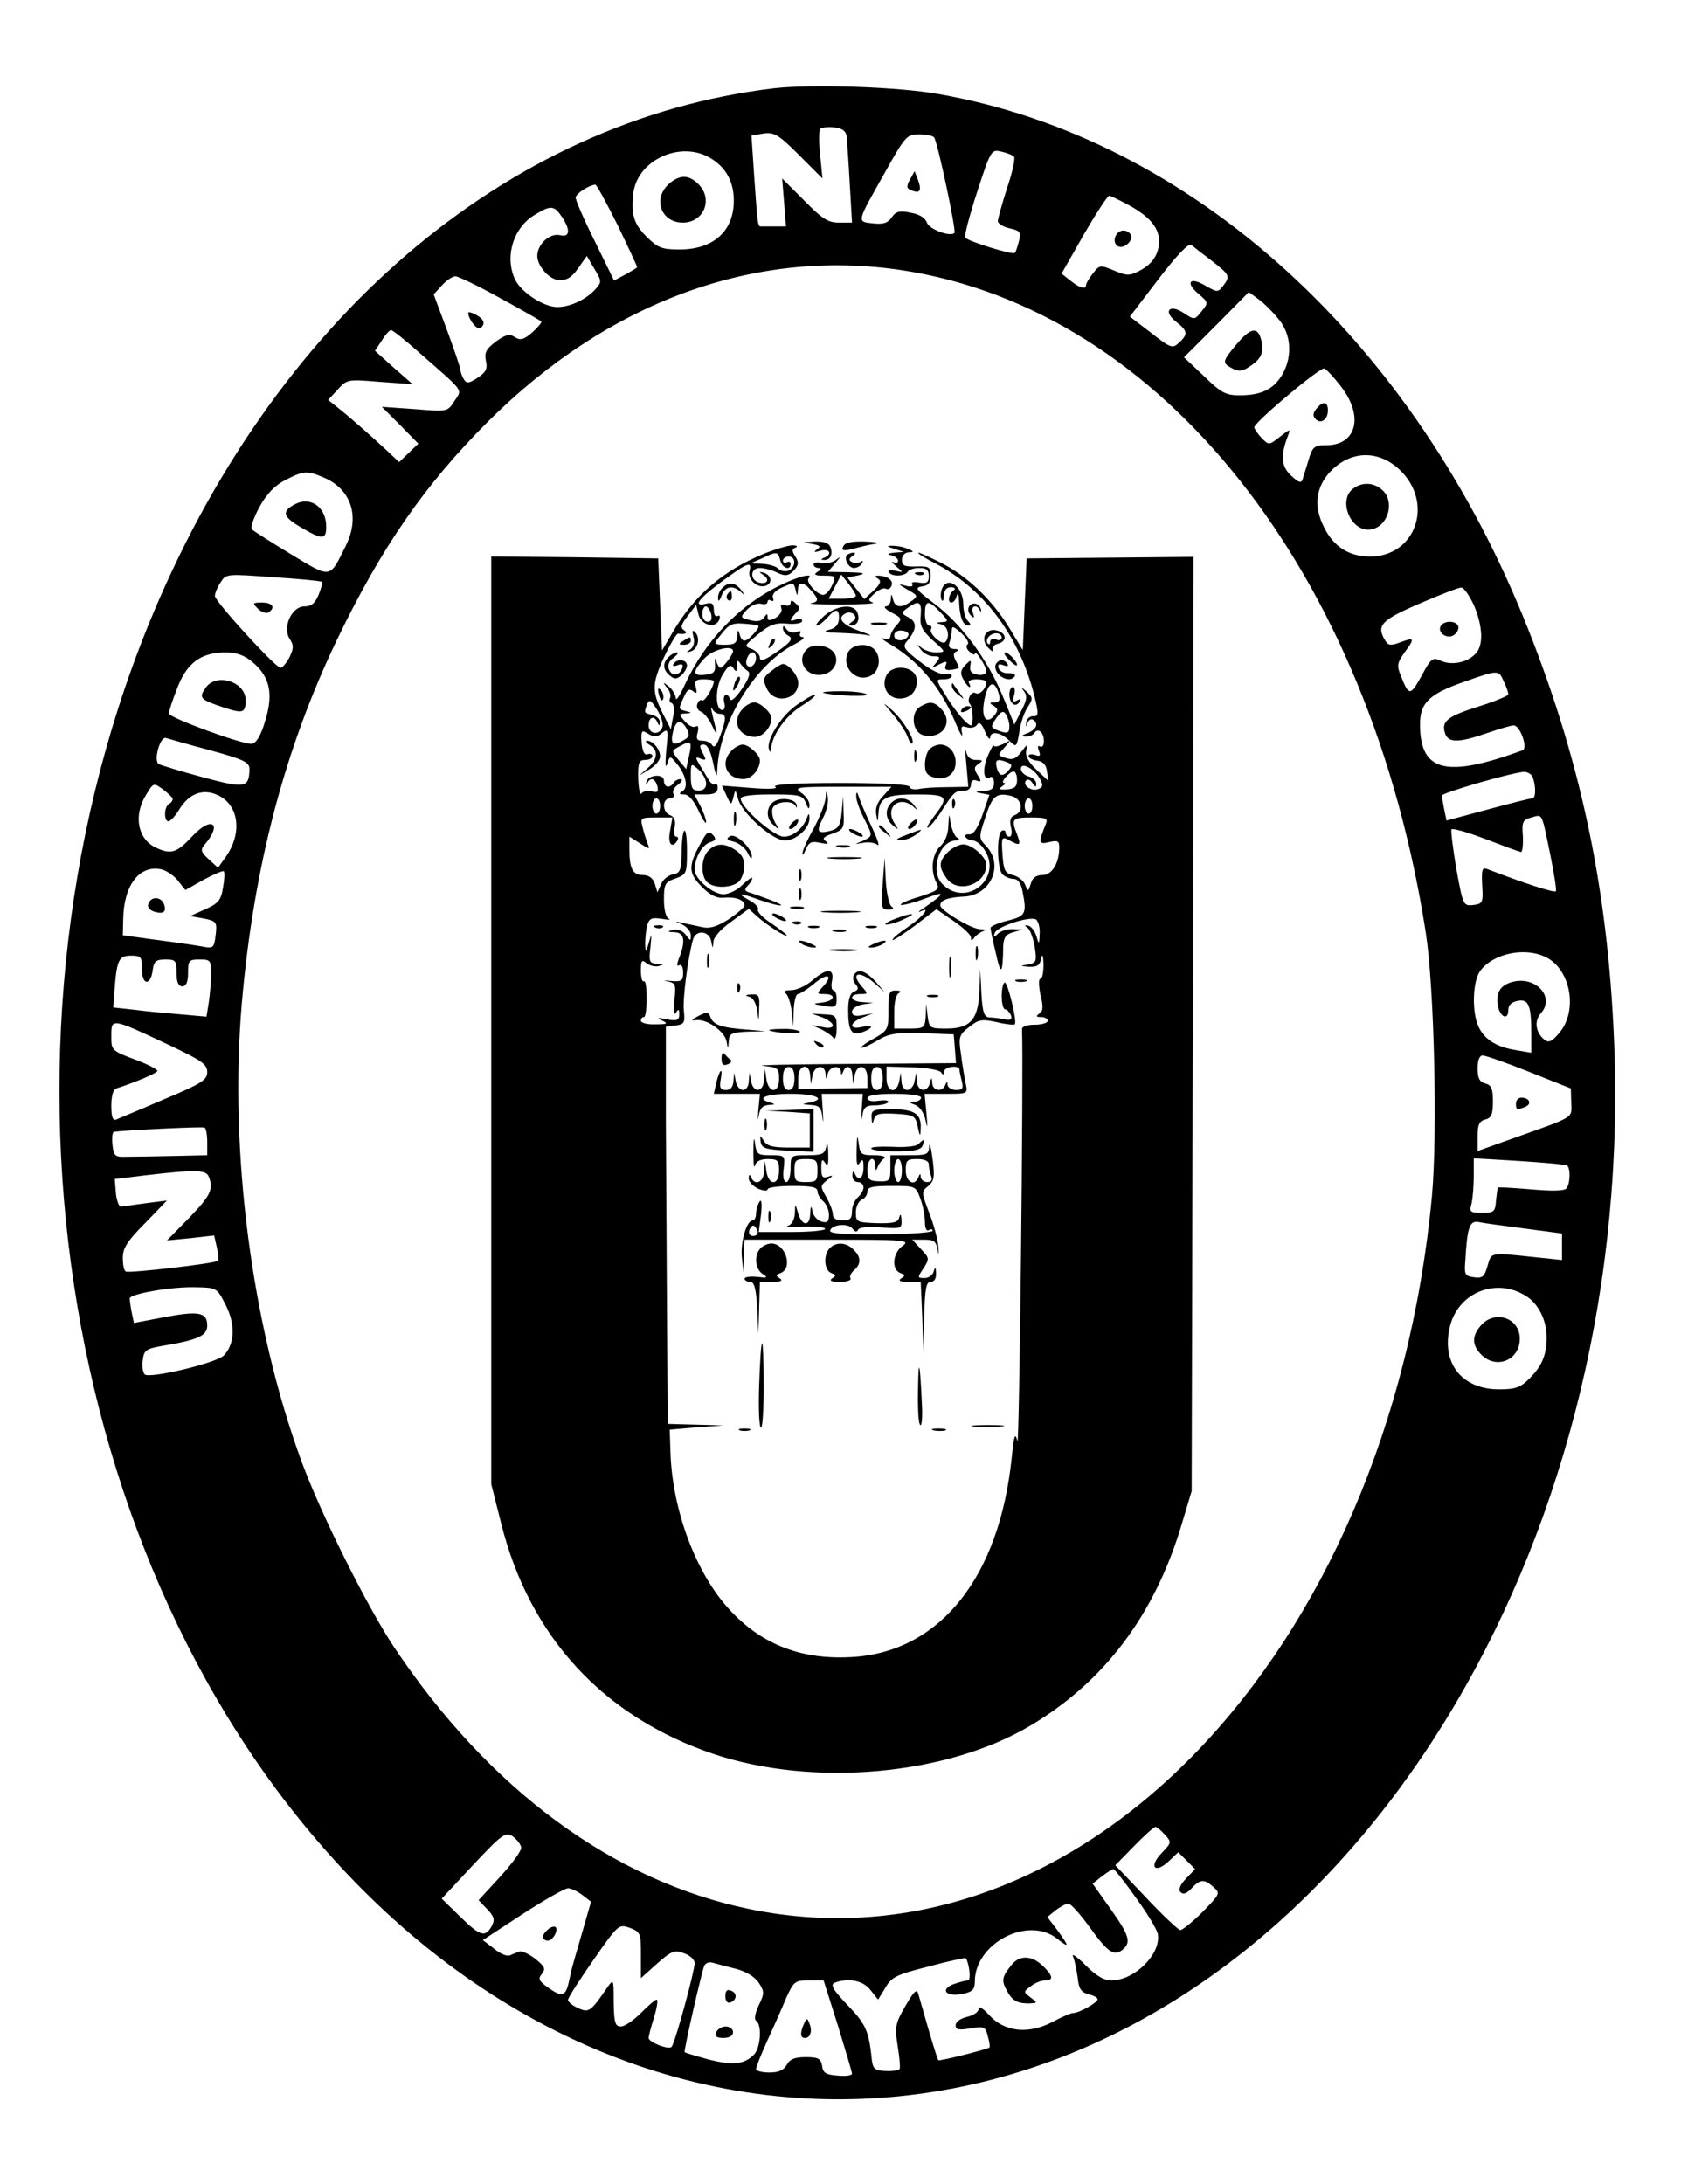 <?xml version="1.0" standalone="no"?>
<!DOCTYPE svg PUBLIC "-//W3C//DTD SVG 20010904//EN"
 "http://www.w3.org/TR/2001/REC-SVG-20010904/DTD/svg10.dtd">
<svg version="1.0" xmlns="http://www.w3.org/2000/svg"
 width="438pt" height="569pt" viewBox="0 0 438 569"
 preserveAspectRatio="xMidYMid meet">

<g transform="translate(0,569) scale(0.1,-0.1)"
fill="#000000" stroke="none">
<path d="M2017 5460 c-700 -83 -1308 -605 -1631 -1400 -455 -1122 -222 -2508
555 -3290 456 -459 1047 -643 1618 -505 982 238 1687 1382 1648 2675 -13 407
-82 749 -225 1110 -297 753 -877 1280 -1537 1395 -105 19 -330 26 -428 15z
m189 -125 c1 -11 5 -66 8 -122 l6 -103 -34 0 c-29 0 -44 10 -91 58 l-57 57 5
-62 5 -63 -29 0 c-16 0 -32 0 -36 0 -9 -1 -9 6 -18 133 l-7 104 31 5 c28 4 39
-2 93 -56 l61 -61 -6 61 c-4 34 -3 64 0 68 4 4 21 6 37 4 20 -2 30 -9 32 -23z
m228 -3 c10 -16 58 -244 53 -249 -12 -11 -66 10 -72 27 -4 12 -19 22 -43 26
-29 6 -38 3 -49 -13 -10 -14 -21 -18 -49 -15 -42 5 -43 0 32 133 53 95 57 99
89 99 19 0 36 -4 39 -8z m-578 -57 c37 -24 56 -60 56 -108 0 -79 -53 -127
-141 -127 -47 0 -57 4 -87 34 -32 32 -40 57 -34 111 10 90 128 142 206 90z
m786 7 c4 -4 -4 -41 -18 -82 -13 -41 -24 -80 -24 -86 0 -7 14 -15 31 -19 27
-6 30 -10 24 -33 -4 -15 -8 -29 -11 -31 -5 -6 -124 31 -129 40 -3 4 11 57 31
119 36 110 37 111 63 105 14 -3 29 -9 33 -13z m-1033 -178 c28 -58 51 -107 51
-110 0 -2 -14 -10 -30 -19 l-30 -16 -50 102 c-28 56 -50 107 -50 114 0 10 33
32 51 34 3 1 29 -47 58 -105z m1335 50 c52 -29 76 -58 76 -92 0 -34 -17 -60
-50 -77 -27 -14 -33 -14 -67 0 -36 15 -38 15 -55 -7 -10 -13 -18 -26 -18 -30
0 -13 -17 -9 -41 11 l-23 18 58 102 c32 55 62 101 66 101 4 0 28 -12 54 -26z
m-1480 -29 c23 -34 21 -54 -4 -48 -27 7 -60 -23 -60 -54 0 -27 33 -63 58 -63
22 0 34 9 54 39 l17 24 20 -34 c19 -31 19 -34 3 -52 -24 -27 -66 -47 -100 -47
-35 0 -92 37 -109 70 -29 58 -7 136 50 170 42 26 51 25 71 -5z m1694 -115 c47
-37 48 -39 29 -65 -14 -17 -15 -17 -45 0 -41 25 -55 10 -20 -20 27 -23 27 -24
9 -46 -18 -23 -19 -23 -46 -5 -37 25 -56 6 -21 -22 31 -24 32 -33 8 -55 -17
-16 -22 -14 -73 26 l-55 42 74 97 c48 63 79 95 86 90 6 -5 30 -24 54 -42z
m-808 -24 c678 -103 1219 -787 1365 -1726 22 -143 31 -523 16 -687 -112 -1193
-918 -2035 -1779 -1857 -354 73 -677 311 -925 682 -70 105 -192 349 -242 486
-129 352 -188 803 -155 1191 31 357 112 665 249 950 115 239 228 402 391 565
313 313 696 454 1080 396z m-1048 -72 c57 -31 105 -59 108 -61 3 -3 -8 -15
-23 -29 -22 -19 -31 -22 -46 -12 -14 9 -24 6 -49 -12 -25 -19 -30 -28 -26 -50
5 -21 0 -30 -21 -44 -23 -15 -29 -16 -36 -5 -5 8 -9 19 -9 24 0 6 -16 52 -35
104 l-35 94 22 24 c12 13 27 23 35 23 7 0 59 -25 115 -56z m2036 -64 c28 -41
28 -94 2 -138 -23 -37 -54 -52 -111 -52 -35 0 -48 7 -92 50 l-52 49 85 85 84
85 31 -23 c16 -13 40 -38 53 -56z m-2243 -81 c117 -103 110 -92 89 -124 -18
-28 -18 -28 -103 -21 l-86 6 48 -48 47 -48 -25 -24 -25 -24 -33 31 c-40 37
-94 85 -127 111 l-25 20 25 27 c24 27 27 27 110 20 l85 -6 -49 43 -49 44 18
27 c9 15 20 27 24 27 4 0 38 -27 76 -61z m2399 -86 c60 -77 41 -153 -38 -153
-31 0 -36 -4 -46 -37 -6 -21 -14 -44 -16 -52 -3 -11 -11 -8 -30 10 -26 24 -28
52 -8 104 7 18 6 18 -21 -3 -28 -22 -29 -22 -46 -5 -10 10 -19 23 -21 29 -3
11 167 154 182 154 4 0 24 -21 44 -47z m154 -218 c89 -86 41 -225 -78 -225
-56 0 -96 26 -121 78 -27 54 -20 104 18 144 53 55 126 56 181 3z m-2805 -19
c72 -30 96 -102 58 -178 -43 -87 -37 -86 -143 -22 -51 31 -97 60 -102 65 -4 4
5 30 20 58 20 36 41 57 69 71 47 24 56 24 98 6z m-4 -272 c2 -2 -2 -17 -9 -34
-9 -22 -19 -30 -37 -30 -33 0 -58 -55 -38 -85 11 -17 10 -25 -1 -48 -8 -15
-18 -27 -23 -27 -13 0 -171 173 -171 187 0 8 7 24 15 36 14 22 16 22 137 13
68 -4 125 -10 127 -12z m3001 -60 c24 -56 26 -107 4 -128 -22 -23 -62 -30 -89
-18 -22 10 -26 8 -51 -39 -29 -52 -33 -53 -53 -2 -12 28 -11 35 8 62 28 38 27
41 -9 28 -25 -10 -33 -9 -40 3 -25 40 -12 54 88 97 53 23 102 42 109 42 7 1
21 -20 33 -45z m-3181 -150 c44 -37 54 -82 32 -152 -10 -36 -23 -58 -34 -60
-20 -4 -217 68 -217 79 0 5 9 34 21 64 25 67 62 95 126 95 30 0 50 -7 72 -26z
m3259 -49 c7 -14 12 -29 12 -34 0 -4 -34 -18 -75 -31 -83 -26 -100 -39 -90
-70 8 -26 35 -26 110 0 32 11 63 20 69 20 17 0 38 -60 23 -65 -200 -73 -267
-56 -267 68 0 56 24 79 116 111 88 31 89 31 102 1z m-3370 -180 c88 -24 102
-31 102 -49 -1 -49 -11 -51 -122 -21 -56 15 -108 31 -114 34 -15 8 3 74 19 68
7 -2 58 -17 115 -32z m3446 -71 c8 -22 8 -54 -1 -54 -5 0 -57 -13 -116 -29
l-108 -29 -6 29 c-3 16 -6 32 -6 36 -1 7 178 59 214 62 9 0 20 -6 23 -15z
m-3544 -56 c0 -4 -4 -10 -10 -13 -13 -8 -13 -45 -1 -45 5 0 19 15 30 34 25 39
61 52 99 34 55 -26 64 -99 20 -161 l-20 -28 -24 22 c-21 19 -22 25 -11 38 48
56 18 76 -32 22 -40 -43 -55 -48 -94 -30 -48 22 -60 83 -27 137 20 33 20 33
45 15 13 -10 25 -21 25 -25z m3589 -143 c10 -49 17 -93 15 -97 -4 -5 -84 21
-177 57 -15 6 -17 1 -15 -41 3 -46 1 -49 -23 -52 -26 -3 -27 -1 -44 92 -9 53
-15 100 -13 105 1 4 41 -7 88 -25 47 -18 88 -33 93 -34 4 0 6 19 5 42 -3 37 0
42 22 48 30 8 26 16 49 -95z m-3575 -70 l19 -24 48 27 c26 14 50 24 52 22 3
-3 2 -22 -2 -43 -5 -32 -12 -41 -46 -56 l-40 -18 35 -6 c34 -7 36 -9 32 -43
-4 -34 -6 -36 -36 -30 -17 3 -70 11 -118 17 l-88 12 1 41 c1 89 42 143 99 131
14 -3 34 -17 44 -30z m3566 -200 c63 -33 81 -138 34 -195 -20 -24 -29 -28 -40
-19 -23 19 -27 49 -9 69 36 40 -9 94 -68 83 -35 -7 -49 -26 -45 -59 4 -32 28
-46 28 -16 0 13 8 21 24 24 29 6 36 -11 36 -86 l0 -49 -41 7 c-50 8 -82 28
-97 62 -17 37 -15 116 4 143 33 47 119 65 174 36z m-3660 -31 c0 -42 23 -43
28 -1 3 22 8 27 33 27 27 0 29 -3 29 -35 0 -24 5 -35 15 -35 10 0 15 11 15 35
0 32 2 35 30 35 28 0 30 -2 30 -37 0 -21 -3 -55 -6 -75 l-6 -37 -67 6 c-36 3
-91 8 -121 12 l-55 6 3 40 c6 83 11 95 43 95 27 0 29 -3 29 -36z m73 -198 c82
-39 97 -49 97 -69 0 -21 -14 -30 -112 -71 -62 -27 -119 -50 -125 -53 -9 -4
-13 7 -13 36 0 25 5 43 13 45 52 17 107 40 107 46 0 4 -27 18 -60 30 -56 21
-60 24 -60 55 0 54 -5 55 153 -19z m3542 -69 l108 -43 1 -37 c1 -41 12 -35
-146 -91 l-98 -35 0 38 c0 30 4 40 20 44 16 4 20 14 20 47 0 33 -4 43 -20 47
-15 4 -20 14 -20 39 0 21 5 34 13 34 7 0 62 -19 122 -43z m-3445 -183 l0 -34
-90 -2 c-49 -1 -104 -2 -122 -2 -28 -1 -32 2 -35 32 -2 17 0 33 4 33 26 4 229
14 236 11 4 -2 7 -19 7 -38z m3543 -61 c9 -5 9 -45 -1 -59 -5 -7 -34 -8 -92
-3 -47 4 -86 6 -87 5 -1 -1 -3 -16 -5 -34 -2 -29 -5 -32 -36 -32 -31 0 -34 2
-28 23 3 12 6 44 6 71 l0 48 118 -7 c64 -4 120 -9 125 -12z m-3539 -29 c13
-33 4 -50 -51 -107 l-58 -59 62 6 61 7 7 -31 c4 -17 5 -33 3 -35 -6 -7 -232
-33 -240 -28 -5 2 -8 18 -8 36 0 25 12 44 58 90 l57 59 -55 -7 c-30 -4 -59 -8
-65 -9 -5 0 -11 15 -13 35 l-3 37 83 10 c129 15 155 14 162 -4z m3429 -135
l97 -13 0 -34 0 -35 -67 7 c-123 13 -116 14 -127 -22 -8 -28 -13 -33 -35 -30
-24 3 -26 7 -23 43 5 88 11 105 35 101 12 -3 66 -10 120 -17z m-3385 -199 c26
-51 24 -102 -5 -132 -21 -20 -194 -61 -206 -49 -5 5 -7 21 -5 37 3 25 8 29 44
36 98 16 124 27 124 54 0 35 -22 39 -112 22 l-79 -15 -6 28 c-3 16 -5 32 -5
36 1 12 111 31 172 29 55 -1 55 -1 78 -46z m3390 22 c31 -20 52 -63 52 -106 0
-46 -12 -75 -45 -108 -23 -23 -36 -28 -79 -28 -99 0 -153 71 -127 168 24 87
123 124 199 74z m-943 -1402 c18 -20 18 -21 -9 -49 -34 -36 -16 -54 20 -20
l24 23 22 -22 22 -22 -24 -25 c-16 -17 -20 -29 -14 -35 7 -7 16 -4 29 10 22
24 33 25 57 3 18 -16 17 -18 -29 -65 -26 -26 -52 -47 -58 -47 -5 1 -46 39 -89
85 l-80 84 49 50 c27 28 52 50 56 50 3 0 14 -9 24 -20z m-1677 -33 c2 -8 -23
-42 -54 -76 l-57 -62 22 -23 c19 -20 21 -28 12 -45 -17 -30 -30 -26 -83 26
l-47 46 82 88 c75 80 84 86 102 75 11 -8 21 -20 23 -29z m1602 -132 c30 -41
55 -83 57 -95 8 -52 -61 -120 -121 -120 -20 0 -40 12 -68 40 -22 22 -37 32
-32 22 4 -9 9 -34 12 -55 3 -29 9 -38 28 -43 13 -3 24 -9 24 -13 0 -9 -48 -36
-64 -36 -6 0 -31 -11 -55 -24 -62 -32 -124 -25 -163 18 -17 19 -28 25 -28 17
0 -8 -13 -17 -30 -21 -17 -4 -30 -13 -30 -22 0 -12 8 -13 39 -8 36 6 39 4 45
-21 4 -14 6 -27 4 -29 -7 -5 -130 -36 -133 -33 -2 2 -13 37 -25 78 -12 41 -24
84 -27 94 -4 15 -11 9 -34 -31 -26 -45 -28 -54 -20 -104 5 -30 7 -57 5 -60 -2
-3 -18 -6 -36 -5 -27 1 -33 5 -36 26 -8 78 -15 95 -63 145 -40 42 -46 54 -34
59 36 13 74 6 93 -19 l20 -25 19 31 c16 28 29 34 112 55 51 14 95 23 97 22 9
-10 15 -58 6 -58 -6 0 -23 -5 -38 -10 -37 -15 -17 -34 25 -25 25 5 31 12 31
32 0 99 138 172 214 112 33 -26 33 -22 1 22 l-26 34 22 18 c12 9 26 17 33 17
6 0 31 -28 55 -61 48 -67 64 -77 86 -59 23 19 18 37 -32 107 l-46 65 24 19
c13 10 27 19 30 19 3 0 30 -34 59 -75z m-1442 7 l22 -17 -23 -80 c-13 -44 -24
-83 -25 -87 -2 -5 -5 -22 -9 -38 -8 -41 -18 -45 -53 -20 -26 18 -29 24 -18 37
10 13 8 19 -17 39 -17 13 -36 22 -42 19 -7 -3 -19 -7 -25 -10 -7 -3 -26 5 -41
18 l-29 22 104 68 c57 37 110 67 118 67 8 0 25 -8 38 -18z m152 -156 l0 -60
28 25 c52 47 58 50 86 39 14 -5 26 -16 26 -25 0 -21 -51 -208 -60 -218 -7 -9
-60 12 -60 23 0 4 6 28 14 53 8 26 11 47 7 47 -4 0 -22 -16 -41 -35 -19 -19
-42 -35 -52 -35 -15 0 -18 9 -19 63 0 61 0 62 -17 38 -43 -63 -48 -66 -76 -53
-14 6 -26 16 -26 21 0 6 30 52 66 104 65 93 66 94 95 84 28 -11 29 -14 29 -71z
m248 -36 c26 -7 48 -20 59 -36 15 -23 15 -28 0 -59 -10 -21 -12 -37 -7 -40 16
-10 12 -72 -6 -89 -25 -25 -55 -28 -118 -12 -33 9 -60 17 -62 19 -3 2 42 200
51 225 3 7 13 11 22 8 10 -3 37 -10 61 -16z m265 -147 c20 -65 37 -122 37
-126 0 -5 -17 -7 -37 -5 -31 2 -39 7 -41 26 -3 18 -10 22 -42 22 -29 0 -42 -5
-50 -20 -8 -14 -21 -20 -45 -20 -19 0 -35 4 -35 9 0 5 13 38 29 73 16 35 38
84 49 111 20 44 23 47 59 47 l39 0 37 -117z"/>
<path d="M2371 5222 c-10 -18 -9 -23 4 -28 22 -9 27 -1 17 27 l-9 23 -12 -22z"/>
<path d="M1742 5210 c-42 -39 -19 -100 37 -100 55 0 80 61 41 100 -26 26 -50
25 -78 0z"/>
<path d="M2906 5073 c-4 -9 -1 -20 6 -24 16 -10 43 15 34 30 -11 16 -33 13
-40 -6z"/>
<path d="M2114 4273 c23 -4 26 -7 15 -14 -10 -8 -8 -9 9 -4 23 7 32 -9 10 -18
-10 -4 -10 -6 -1 -6 16 -1 24 14 17 33 -4 11 -17 16 -43 15 -32 -2 -33 -2 -7
-6z"/>
<path d="M2197 4266 c-5 -11 1 -12 26 -6 18 5 43 11 57 13 14 2 2 5 -26 6 -36
1 -53 -3 -57 -13z"/>
<path d="M1990 4247 c-106 -44 -180 -107 -237 -204 l-28 -48 -5 120 -5 120
-217 3 -218 2 0 -1208 0 -1209 26 -103 c74 -295 266 -503 553 -600 260 -87
608 -56 826 74 192 114 323 288 393 521 l27 90 3 1217 2 1217 -217 -2 -218 -2
-5 -119 -5 -120 -37 61 c-45 72 -109 133 -177 167 -28 14 -54 26 -58 26 -4 -1
15 -13 42 -27 132 -68 227 -198 264 -362 7 -32 6 -38 -7 -37 -9 0 -17 -7 -18
-17 -1 -12 -1 -13 3 -2 2 8 9 13 14 10 16 -10 10 -25 -13 -35 -17 -6 -18 -9
-6 -9 9 -1 20 4 23 9 9 15 25 2 25 -21 0 -11 -4 -17 -10 -14 -6 4 -7 -1 -3
-11 5 -13 3 -16 -10 -11 -9 3 -17 2 -17 -3 0 -5 10 -10 23 -12 15 -2 23 -11
25 -28 l4 -25 -32 30 c-21 20 -29 36 -26 50 5 18 3 17 -13 -4 -13 -18 -23 -22
-40 -16 -22 7 -22 7 -4 27 18 21 18 21 -4 9 -13 -6 -23 -8 -23 -4 -1 4 -8 -7
-16 -26 -15 -36 -12 -67 6 -56 5 3 10 -3 10 -14 0 -16 -7 -21 -27 -22 -23 -1
-24 -3 -6 -6 l21 -4 -18 -52 c-12 -34 -24 -52 -34 -51 -9 1 -13 -2 -10 -7 3
-5 12 -9 19 -9 8 0 22 -11 30 -24 49 -74 -47 -152 -109 -90 -34 33 -9 114 35
114 10 0 11 3 2 8 -6 4 -13 21 -16 37 -4 28 -4 28 -6 -6 0 -22 -9 -43 -21 -54
-22 -20 -26 -65 -10 -95 9 -17 4 -21 -46 -37 -31 -9 -52 -19 -46 -21 5 -1 34
6 63 17 55 21 54 15 -7 -27 -11 -7 -13 -10 -6 -7 29 15 8 -13 -32 -40 -24 -16
-43 -32 -40 -34 2 -2 28 15 59 38 l55 42 45 -31 c25 -17 45 -36 45 -43 0 -8 2
-9 8 -1 4 6 14 14 22 17 10 4 8 6 -7 6 -23 1 -103 49 -103 62 0 14 21 21 63
23 69 4 103 82 57 131 -20 21 -20 23 -3 74 18 57 29 67 68 57 28 -7 34 -40 9
-50 -11 -4 -14 -13 -10 -31 4 -14 2 -25 -4 -25 -5 0 -10 5 -10 11 0 5 -4 7
-10 4 -14 -9 -12 -99 2 -113 7 -7 20 -12 29 -12 11 0 19 -11 23 -31 12 -60 9
-66 -39 -78 -25 -6 -45 -15 -44 -19 0 -4 6 -34 14 -67 13 -59 18 -54 19 20 1
22 7 31 26 36 l25 7 -26 1 c-14 1 -31 -5 -38 -11 -11 -11 -13 -10 -9 1 4 16
86 43 106 36 6 -2 12 -19 11 -37 -1 -29 -2 -30 -8 -9 -4 14 -13 26 -21 29 -11
2 -12 1 -3 -5 7 -5 15 -27 19 -50 6 -38 4 -42 -17 -46 -23 -4 -22 -4 3 -6 20
-1 28 4 31 22 3 13 5 8 6 -15 0 -21 -3 -38 -8 -38 -5 0 -5 -17 0 -42 8 -31 7
-43 -3 -49 -10 -7 -8 -9 5 -9 9 0 17 -4 17 -10 0 -5 -15 -10 -34 -10 -21 0
-34 -5 -33 -12 4 -108 -7 -1095 -12 -1073 -6 24 -9 16 -15 -44 -32 -308 -184
-501 -408 -518 -135 -10 -243 30 -329 125 -86 94 -147 257 -152 407 l-2 60 70
6 70 5 -72 2 -73 2 -2 273 c-1 149 -2 382 -3 517 l0 245 25 3 c23 3 25 7 22
37 -4 31 11 143 24 188 8 25 42 22 47 -5 4 -21 4 -21 6 -2 0 12 20 34 47 53
l45 33 22 -20 c26 -23 77 -56 77 -49 0 2 -18 16 -40 31 -23 15 -38 31 -35 36
3 5 -7 16 -22 24 -36 20 -26 20 27 1 23 -8 48 -15 54 -14 6 0 -7 7 -29 15 -22
8 -46 17 -54 19 -11 4 -12 8 -3 17 7 7 12 15 12 20 0 4 -11 -4 -25 -17 -13
-14 -36 -25 -50 -25 -28 0 -75 40 -75 64 0 30 19 64 39 71 16 5 18 9 9 19 -10
11 -15 9 -25 -8 -41 -71 -42 -89 -3 -128 21 -21 38 -29 57 -27 29 3 53 -6 53
-20 0 -5 -19 -21 -41 -36 -30 -19 -49 -25 -68 -21 -14 3 -37 8 -51 11 -24 5
-24 5 -2 -4 12 -6 22 -18 22 -28 0 -16 -1 -15 -13 1 -8 11 -21 16 -33 13 -17
-4 -16 -5 4 -6 25 -1 29 -22 12 -66 -7 -17 -7 -24 0 -20 6 3 10 -5 10 -19 0
-22 -4 -24 -32 -22 -18 2 -22 1 -9 -1 21 -4 23 -8 18 -50 -3 -28 -1 -40 4 -32
7 11 9 10 9 -4 0 -15 -6 -18 -32 -13 -25 5 -28 4 -13 -3 17 -8 14 -10 -17 -10
-21 -1 -38 4 -38 9 0 6 3 10 8 10 4 0 7 22 7 49 0 27 -3 47 -7 44 -5 -2 -8 10
-8 28 0 26 2 30 15 19 8 -6 22 -10 32 -7 14 4 13 5 -5 6 -20 1 -22 5 -17 44 3
35 3 37 -4 12 -8 -28 -9 -28 -10 -5 0 14 2 35 5 48 6 19 11 22 38 18 17 -3 25
-3 19 0 -8 3 -13 24 -13 50 0 41 3 46 30 55 29 11 30 13 30 72 0 73 -13 69
-14 -5 -1 -46 -4 -53 -22 -56 -12 -2 -26 -13 -31 -25 l-10 -22 -7 23 c-5 14
-15 22 -31 22 -26 0 -35 17 -35 66 l0 34 27 -17 c26 -17 27 -17 20 0 -4 11
-10 30 -13 43 -6 23 -4 24 36 24 l42 0 -6 -35 c-7 -33 5 -48 19 -25 3 6 2 10
-3 10 -5 0 -7 11 -4 25 3 17 -1 27 -12 31 -21 8 -21 44 0 44 8 0 12 5 9 11 -4
6 1 17 11 24 11 8 14 15 7 15 -6 0 -15 -4 -18 -10 -10 -15 -25 -12 -25 6 0 19
-42 16 -46 -4 -1 -7 0 -8 3 -2 8 16 20 12 26 -9 3 -14 0 -17 -15 -13 -11 3
-23 0 -27 -6 -3 -5 -7 12 -8 39 -1 42 2 49 18 49 10 0 19 4 19 10 0 5 -6 7
-12 5 -9 -4 -14 7 -16 30 -2 32 0 34 17 23 15 -9 23 -9 36 2 16 13 17 9 11
-45 -3 -33 -2 -49 2 -37 7 23 8 23 23 5 25 -28 34 -64 18 -74 -11 -7 -10 -9 4
-9 11 0 25 -16 37 -42 11 -24 20 -37 20 -30 0 7 -7 26 -15 42 l-16 30 31 0
c21 0 30 5 30 17 0 9 -3 13 -7 10 -3 -4 -11 2 -17 12 -6 10 -17 28 -24 40 -11
18 -10 20 4 14 14 -5 15 -3 5 15 -9 18 -9 22 3 22 9 0 18 -18 24 -47 8 -38 10
-42 11 -18 5 120 97 271 197 324 22 11 33 20 26 21 -7 0 -10 4 -7 10 4 6 -1 7
-10 3 -10 -3 -21 0 -26 8 -6 9 -9 10 -9 2 0 -7 7 -16 15 -20 12 -7 6 -16 -30
-41 -33 -23 -45 -27 -45 -16 0 8 -10 18 -21 23 -21 7 -20 9 16 38 30 25 45 31
76 28 22 -2 39 1 39 7 0 6 -7 8 -15 4 -19 -7 -19 -2 -2 16 12 11 12 16 0 26
-9 9 -13 9 -13 1 0 -6 -7 -9 -14 -6 -10 4 -13 1 -10 -8 3 -7 -4 -18 -15 -25
-16 -8 -21 -8 -21 2 0 10 -2 10 -9 -1 -6 -9 -18 -12 -36 -7 -27 7 -27 7 -9 27
10 11 26 18 36 16 10 -3 18 -1 18 5 0 5 4 6 10 3 5 -3 7 0 4 8 -3 8 6 18 21
25 33 15 33 15 38 -5 4 -17 5 -17 6 0 1 22 14 22 34 -1 21 -23 21 -30 0 -34
-9 -2 27 -3 80 -3 53 0 89 2 81 5 -13 5 -12 9 5 24 11 10 24 15 29 12 6 -3 12
0 15 8 6 14 -12 26 -36 26 -8 0 -8 -3 1 -8 9 -6 6 -14 -12 -31 l-24 -22 -22
28 -22 28 29 6 c21 5 14 7 -26 8 l-54 1 19 22 c15 18 16 20 2 9 -10 -7 -27
-11 -38 -8 -11 3 -20 1 -20 -4 0 -5 6 -9 13 -9 8 0 7 -4 -3 -10 -11 -7 -7 -10
17 -10 31 0 32 -1 21 -25 -6 -14 -17 -25 -23 -25 -16 0 -47 35 -38 43 14 15
-25 6 -72 -17 -107 -51 -197 -144 -251 -261 -12 -27 -23 -43 -23 -34 -1 9 -9
23 -18 30 -16 13 -17 12 -5 -3 8 -9 11 -21 8 -27 -3 -5 -1 -11 4 -13 6 -2 8
-16 4 -35 l-6 -33 -18 35 c-32 63 -32 81 -1 150 17 36 34 65 38 64 19 -3 27 2
15 9 -10 7 -7 15 10 37 l22 29 6 -25 c7 -28 44 -38 54 -14 3 9 2 13 -4 10 -6
-3 -10 4 -10 16 0 16 -5 20 -20 16 -36 -9 -21 12 41 58 67 49 79 54 72 27 -5
-23 21 -46 43 -38 18 7 14 28 -7 34 -12 3 -12 2 1 -7 18 -12 7 -26 -15 -18
-22 9 -19 37 5 37 10 0 31 -5 45 -12 21 -10 29 -9 43 5 13 14 14 21 5 36 -10
15 -10 21 0 24 7 3 3 6 -8 6 -11 0 -45 -10 -75 -22z m43 -17 c5 -21 27 -28 27
-9 0 5 -4 7 -10 4 -5 -3 -10 -1 -10 4 0 6 7 11 15 11 20 0 19 -29 -1 -37 -8
-3 -20 -1 -27 6 -6 6 -25 11 -41 12 l-31 1 30 13 c40 19 42 18 48 -5z m197
-92 c0 -5 -16 -8 -35 -8 l-36 0 17 32 16 31 19 -24 c10 -13 19 -27 19 -31z
m-377 -48 c3 -13 0 -20 -9 -20 -8 0 -14 9 -14 20 0 11 4 20 9 20 5 0 11 -9 14
-20z m116 -28 c11 -2 10 -6 -4 -22 -22 -25 -32 -25 -38 -2 -4 13 -5 11 -6 -5
-1 -19 -7 -23 -32 -23 -28 0 -30 2 -18 17 33 42 32 42 98 35z m-59 -69 c-1
-10 -26 -43 -33 -43 -3 0 -8 8 -11 18 -3 10 -4 6 -3 -8 2 -20 -3 -26 -25 -28
-34 -4 -35 7 -3 42 22 24 75 37 75 19z m60 -17 c0 -17 -14 -29 -23 -20 -8 8 3
34 14 34 5 0 9 -6 9 -14z m-21 -35 c7 -5 2 -20 -16 -46 -15 -22 -28 -34 -31
-27 -6 20 -20 13 -15 -8 3 -11 1 -20 -5 -20 -19 0 -19 60 1 92 15 25 21 28 28
17 7 -11 9 -10 9 6 0 15 2 17 9 6 5 -7 14 -16 20 -20z m-89 -26 c0 -14 -24
-54 -30 -50 -5 3 -10 -1 -13 -9 -3 -8 1 -17 9 -20 8 -3 22 -20 30 -38 8 -18
13 -23 10 -10 -13 51 -16 66 -10 55 3 -7 12 -13 20 -13 17 0 17 -13 0 -59 -8
-22 -15 -31 -20 -23 -4 7 -15 12 -26 12 -14 0 -17 5 -12 22 3 13 1 19 -5 15
-6 -4 -18 2 -28 13 -17 19 -17 20 1 21 17 1 17 2 2 6 -21 5 -21 5 -6 37 8 19
14 23 24 15 9 -8 11 -5 7 10 -4 17 -1 21 21 21 14 0 26 -2 26 -5z m-134 -120
c-8 -22 -36 -18 -36 5 0 22 15 27 23 8 4 -10 6 -10 6 0 1 8 -8 16 -19 19 -23
6 -22 5 -14 28 6 14 10 11 26 -14 11 -17 17 -38 14 -46z m64 -5 c8 -15 6 -21
-11 -30 -26 -15 -33 -8 -25 25 8 30 21 32 36 5z m5 -71 l-7 -33 -20 24 c-19
24 -19 24 4 36 29 16 32 13 23 -27z m829 -15 c13 -5 14 -9 5 -20 -16 -19 -26
-17 -32 6 -5 21 1 24 27 14z m-784 -56 c0 -11 -7 -18 -20 -18 -16 0 -20 7 -20
37 0 35 0 36 20 18 11 -10 20 -26 20 -37z m870 12 c9 -16 7 -22 -5 -26 -18 -7
-43 11 -31 23 4 4 11 1 16 -7 8 -12 10 -12 10 -2 0 8 -9 16 -20 19 -11 3 -20
12 -20 20 0 19 36 0 50 -27z m-60 -2 c0 -18 -6 -23 -27 -25 -19 -1 -22 1 -12
8 8 5 10 9 5 9 -11 0 14 30 25 30 5 0 9 -10 9 -22z m-930 -68 c0 -11 -4 -20
-10 -20 -5 0 -10 9 -10 20 0 11 5 20 10 20 6 0 10 -9 10 -20z m970 0 c0 -11
-4 -20 -10 -20 -5 0 -10 9 -10 20 0 11 5 20 10 20 6 0 10 -9 10 -20z m35 -47
c-20 -49 -19 -54 9 -47 22 5 26 3 26 -14 0 -41 -19 -72 -44 -72 -16 0 -26 -7
-30 -22 -7 -22 -7 -22 -15 -3 -4 11 -19 22 -32 25 -21 5 -24 13 -27 54 -3 45
-2 47 17 37 29 -16 32 -14 21 15 -16 40 -13 44 36 44 40 0 45 -2 39 -17z"/>
<path d="M1916 3915 c-9 -26 -7 -32 5 -12 6 10 9 21 6 23 -2 3 -7 -2 -11 -11z"/>
<path d="M2330 4260 l25 -8 -25 -2 c-18 -2 -20 -4 -7 -7 9 -2 17 -9 17 -14 0
-6 -6 -7 -12 -4 -7 4 -4 -1 7 -11 20 -16 20 -16 -3 -11 -12 3 -20 1 -16 -4 7
-12 41 -11 49 1 3 6 17 10 31 10 18 0 24 -5 24 -21 0 -17 -5 -20 -25 -17 -14
3 -22 1 -18 -5 3 -5 -4 -7 -18 -3 -20 6 -19 4 5 -10 28 -16 29 -17 11 -30 -25
-19 -43 -18 -48 4 -4 16 -5 16 -6 0 0 -10 -7 -18 -13 -18 -7 -1 0 -8 15 -16
27 -14 28 -17 13 -33 -9 -10 -16 -23 -16 -29 0 -6 -8 -9 -17 -6 -10 3 -4 -2
12 -12 75 -43 133 -110 172 -201 13 -32 22 -48 20 -35 -4 19 -2 22 13 17 10
-3 22 0 26 7 5 8 12 3 20 -17 7 -17 13 -24 14 -17 0 18 27 15 49 -7 19 -19 20
-19 27 22 3 23 13 52 22 65 14 21 13 25 -3 40 -15 13 -16 13 -7 1 9 -12 8 -23
-7 -51 l-18 -36 -31 76 c-39 94 -109 189 -180 241 -46 35 -49 40 -30 43 17 2
23 10 23 28 0 22 -4 25 -37 24 -31 -1 -38 2 -38 17 0 11 7 19 18 20 14 0 14 2
-3 9 -11 5 -29 8 -40 8 -16 0 -15 -2 5 -8z m69 -173 c-3 -27 3 -39 31 -65 35
-31 35 -31 10 -32 -15 0 -32 6 -40 13 -12 10 -12 9 -1 -5 7 -10 22 -18 33 -18
18 0 19 -2 7 -17 -13 -15 -12 -15 8 -4 19 9 22 9 17 -3 -5 -13 5 -15 34 -7 1
1 -2 10 -8 20 -7 14 -6 21 3 24 7 3 4 6 -7 6 -12 1 -16 6 -12 17 3 9 6 23 6
32 0 12 5 10 25 -8 14 -13 21 -26 16 -29 -5 -3 -3 -12 5 -19 8 -7 14 -10 14
-5 0 13 29 -32 30 -45 0 -8 -9 -12 -22 -10 -16 2 -22 9 -20 22 3 18 2 18 -13
3 -12 -13 -14 -21 -5 -37 6 -11 13 -20 16 -20 3 0 2 5 -1 10 -4 6 5 10 19 10
14 0 26 -3 26 -7 0 -17 -18 -35 -28 -29 -11 7 -24 -18 -15 -28 8 -8 10 -56 3
-56 -10 0 -45 42 -69 83 -23 37 -23 37 -2 37 12 0 21 4 21 9 0 5 -8 7 -18 5
-10 -3 -37 10 -65 32 -42 32 -46 39 -34 53 26 30 27 50 5 62 -21 11 -21 12 -3
25 29 21 37 17 34 -19z m51 8 c22 -23 22 -25 4 -26 -17 -1 -17 -2 -1 -6 17 -4
23 -33 10 -46 -9 -9 -44 23 -37 34 3 5 0 9 -5 9 -6 0 -11 14 -11 30 0 37 9 38
40 5z m-83 -60 c-6 -17 -37 -18 -37 -1 0 9 8 14 20 13 11 -1 19 -6 17 -12z
m236 -155 c4 -14 0 -20 -11 -20 -14 0 -15 -2 -3 -9 12 -8 12 -12 2 -25 -19
-23 -33 -9 -28 29 8 57 28 70 40 25z m27 -82 c0 -19 -5 -21 -33 -10 -16 7 -16
9 -1 31 13 18 18 20 25 10 5 -8 9 -22 9 -31z"/>
<path d="M2480 3903 c0 -6 8 -17 18 -24 16 -13 16 -13 2 6 -8 11 -16 22 -17
24 -2 2 -3 0 -3 -6z"/>
<path d="M2505 3840 c-3 -6 1 -7 9 -4 18 7 21 14 7 14 -6 0 -13 -4 -16 -10z"/>
<path d="M2207 4244 c-9 -10 4 -34 18 -34 8 0 17 5 21 12 4 7 3 8 -4 4 -7 -4
-17 -4 -23 0 -8 4 -7 9 2 15 8 5 9 9 3 9 -6 0 -13 -3 -17 -6z"/>
<path d="M2388 4193 c7 -3 16 -2 19 1 4 3 -2 6 -13 5 -11 0 -14 -3 -6 -6z"/>
<path d="M1882 4158 c-7 -7 -12 -19 -11 -27 0 -10 4 -7 9 7 10 25 29 28 50 10
12 -11 12 -10 1 5 -16 20 -32 22 -49 5z"/>
<path d="M2454 4155 c-3 -8 -4 -20 -1 -27 3 -7 6 -3 6 10 1 14 7 22 19 22 9 0
13 -4 7 -8 -13 -9 -17 -32 -6 -32 5 0 12 8 14 18 3 9 5 3 6 -15 1 -40 10 -63
24 -63 7 0 7 4 -1 12 -7 7 -12 26 -12 43 0 47 -42 77 -56 40z"/>
<path d="M1895 4141 c-3 -5 -2 -12 3 -15 5 -3 9 1 9 9 0 17 -3 19 -12 6z"/>
<path d="M2525 4110 c-4 -7 -2 -17 4 -23 9 -9 11 -8 6 6 -7 18 10 24 18 7 3
-6 4 -5 3 2 -3 16 -23 21 -31 8z"/>
<path d="M2147 4085 c-15 -14 -24 -25 -19 -25 5 0 17 9 27 20 23 26 32 25 31
-2 -1 -16 -9 -25 -26 -29 -18 -5 -10 -7 25 -8 28 -1 61 -3 75 -6 14 -3 8 1
-12 8 -50 16 -68 35 -48 47 9 6 19 5 25 -1 6 -6 5 -13 -5 -19 -9 -6 -10 -10
-3 -10 17 0 24 15 17 34 -9 24 -55 19 -87 -9z"/>
<path d="M2273 4063 c9 -2 25 -2 35 0 9 3 1 5 -18 5 -19 0 -27 -2 -17 -5z"/>
<path d="M1807 4030 c4 -13 0 -26 -8 -32 -12 -8 -11 -9 1 -5 18 5 26 35 11 50
-7 7 -8 3 -4 -13z"/>
<path d="M2566 4034 c-4 -11 0 -24 10 -33 9 -9 14 -11 11 -5 -4 7 2 14 14 17
26 7 20 31 -8 35 -12 2 -23 -4 -27 -14z m44 -5 c0 -6 -7 -9 -15 -5 -8 3 -15 0
-15 -6 0 -6 -3 -9 -6 -5 -9 9 5 27 22 27 8 0 14 -5 14 -11z"/>
<path d="M1780 4020 c-13 -8 -12 -10 3 -10 9 0 17 5 17 10 0 12 -1 12 -20 0z"/>
<path d="M2006 4013 c-6 -14 -5 -15 5 -6 7 7 10 15 7 18 -3 3 -9 -2 -12 -12z"/>
<path d="M2102 3998 c-28 -28 -3 -72 39 -66 30 4 47 33 33 56 -14 21 -55 27
-72 10z"/>
<path d="M2210 3991 c-20 -39 22 -82 60 -61 22 12 27 49 8 68 -18 18 -56 14
-68 -7z"/>
<path d="M1742 3978 c-16 -16 -15 -33 3 -48 12 -10 18 -10 30 0 8 7 15 19 15
26 0 16 -26 19 -35 4 -4 -6 1 -7 11 -3 11 4 15 2 12 -7 -7 -21 -27 -24 -35 -4
-4 11 0 22 12 30 10 8 14 14 9 14 -6 0 -15 -5 -22 -12z"/>
<path d="M2628 3972 c9 -10 19 -17 21 -16 6 5 -20 34 -30 34 -5 0 -1 -8 9 -18z"/>
<path d="M2595 3960 c-4 -6 -1 -17 5 -25 14 -16 36 -20 44 -7 3 5 -4 8 -16 8
-12 -1 -23 5 -26 13 -3 10 0 12 12 8 10 -4 15 -3 11 3 -8 13 -22 13 -30 0z"/>
<path d="M2009 3941 c-21 -16 -22 -22 -11 -45 19 -42 82 -30 82 15 0 18 -25
49 -40 49 -4 0 -18 -8 -31 -19z"/>
<path d="M2310 3931 c-15 -29 3 -61 34 -61 30 0 48 22 44 52 -4 32 -62 39 -78
9z"/>
<path d="M1717 3879 c4 -13 8 -18 11 -10 2 7 -1 18 -6 23 -8 8 -9 4 -5 -13z"/>
<path d="M2630 3881 c0 -24 16 -36 26 -20 5 8 3 9 -6 4 -10 -6 -12 -3 -8 13 4
12 2 22 -3 22 -5 0 -9 -9 -9 -19z"/>
<path d="M2145 3885 c23 -8 125 -11 113 -4 -7 5 -38 8 -68 8 -30 0 -50 -2 -45
-4z"/>
<path d="M2073 3851 c-40 -29 -78 -92 -69 -114 3 -8 5 -8 5 1 2 36 38 87 80
113 25 16 40 29 34 29 -5 0 -28 -13 -50 -29z"/>
<path d="M1936 3844 c-31 -31 -13 -74 31 -74 21 0 43 25 43 49 0 14 -29 41
-45 41 -7 0 -21 -7 -29 -16z"/>
<path d="M2327 3828 c17 -20 34 -46 38 -58 4 -12 9 -19 12 -17 8 9 -24 61 -53
87 -27 23 -26 23 3 -12z"/>
<path d="M2398 3849 c-22 -12 -23 -52 -3 -69 8 -7 25 -10 39 -6 33 8 43 42 20
67 -19 21 -31 23 -56 8z"/>
<path d="M1693 3749 c23 -14 21 -37 -5 -60 l-23 -20 28 17 c15 9 27 24 27 33
0 19 -19 41 -34 41 -6 0 -3 -5 7 -11z"/>
<path d="M1906 3734 c-31 -31 -13 -74 31 -74 21 0 43 25 43 49 0 14 -29 41
-45 41 -7 0 -21 -7 -29 -16z"/>
<path d="M2422 3738 c-7 -7 -12 -25 -12 -40 0 -21 6 -29 25 -34 31 -8 55 10
55 40 0 26 -18 46 -40 46 -9 0 -21 -5 -28 -12z"/>
<path d="M2518 3698 l5 -58 -54 -1 c-30 0 -64 -2 -76 -5 -13 -2 -23 1 -23 6 0
6 -68 10 -182 10 -116 0 -178 -4 -168 -10 9 -5 -14 -7 -63 -3 l-76 6 12 -26
c12 -26 12 -26 18 -4 5 21 5 21 12 -4 9 -37 90 -109 122 -109 29 0 65 32 64
58 0 13 -2 14 -6 2 -11 -29 -36 -50 -61 -50 -25 0 -112 76 -112 99 0 7 27 11
80 11 74 0 81 -2 90 -22 6 -17 9 -18 9 -6 1 9 -9 24 -21 32 -21 15 -13 16 107
16 l128 0 -22 -24 c-15 -16 -21 -32 -18 -48 4 -22 4 -22 6 3 2 40 19 49 98 49
83 0 87 -5 46 -58 -15 -20 -21 -32 -14 -28 7 5 25 27 39 50 28 43 31 46 57 46
8 0 15 7 15 16 0 10 6 14 15 10 12 -4 13 -2 2 15 -10 16 -9 21 3 29 12 8 11
10 -7 10 -14 0 -23 7 -26 23 -3 12 -2 -4 1 -35z"/>
<path d="M2382 3720 c0 -14 2 -19 5 -12 2 6 2 18 0 25 -3 6 -5 1 -5 -13z"/>
<path d="M2151 3610 c-1 -14 -15 -49 -31 -79 -17 -30 -30 -59 -29 -65 0 -6 4
-1 9 12 8 18 15 21 37 16 19 -4 24 -3 15 4 -11 7 -6 12 17 20 29 10 31 14 29
54 l-1 43 -4 -42 c-3 -34 -8 -42 -30 -48 -34 -8 -37 -2 -18 35 9 17 14 41 12
53 -4 20 -4 20 -6 -3z"/>
<path d="M2231 3617 c-1 -10 8 -35 19 -57 25 -49 25 -48 -2 -61 -23 -9 -23 -9
1 -5 14 3 31 0 37 -5 7 -6 1 13 -13 43 -14 29 -29 64 -34 78 -5 17 -8 19 -8 7z"/>
<path d="M2012 3598 c-17 -17 -15 -43 5 -59 15 -13 15 -12 3 7 -7 12 -10 29
-7 38 7 18 52 22 60 6 3 -6 4 -5 3 2 -3 18 -48 22 -64 6z"/>
<path d="M2322 3598 c-17 -17 -15 -43 5 -59 15 -13 15 -12 3 7 -25 41 14 73
50 42 12 -11 12 -10 1 5 -16 20 -42 22 -59 5z"/>
<path d="M2481 3594 c0 -11 3 -14 6 -6 3 7 2 16 -1 19 -3 4 -6 -2 -5 -13z"/>
<path d="M1912 3555 c0 -16 2 -22 5 -12 2 9 2 23 0 30 -3 6 -5 -1 -5 -18z"/>
<path d="M2062 3544 c-7 -8 -8 -14 -3 -14 10 0 25 19 20 25 -2 1 -10 -3 -17
-11z"/>
<path d="M2372 3544 c-7 -8 -8 -14 -3 -14 10 0 25 19 20 25 -2 1 -10 -3 -17
-11z"/>
<path d="M2290 3536 c0 -2 8 -10 18 -17 15 -13 16 -12 3 4 -13 16 -21 21 -21
13z"/>
<path d="M2220 3520 c8 -5 20 -10 25 -10 6 0 3 5 -5 10 -8 5 -19 10 -25 10 -5
0 -3 -5 5 -10z"/>
<path d="M2360 3514 c-24 -9 -29 -13 -14 -13 11 -1 29 6 40 14 22 17 20 17
-26 -1z"/>
<path d="M1902 3511 c-11 -6 -8 -10 10 -14 14 -4 30 -17 36 -29 6 -13 11 -18
11 -11 2 22 -43 64 -57 54z"/>
<path d="M1846 3474 c-19 -18 -21 -65 -4 -82 20 -20 76 -15 88 7 16 31 12 59
-12 75 -29 20 -52 20 -72 0z"/>
<path d="M2183 3483 c9 -2 23 -2 30 0 6 3 -1 5 -18 5 -16 0 -22 -2 -12 -5z"/>
<path d="M2470 3470 c-24 -24 -25 -38 -4 -68 29 -42 104 -17 104 35 0 20 -38
53 -60 53 -11 0 -29 -9 -40 -20z"/>
<path d="M2163 3453 c20 -2 54 -2 75 0 20 2 3 4 -38 4 -41 0 -58 -2 -37 -4z"/>
<path d="M2300 3387 c-5 -62 -4 -67 15 -67 13 0 16 3 8 8 -6 4 -13 34 -15 67
l-3 60 -5 -68z"/>
<path d="M2082 3410 c0 -14 2 -19 5 -12 2 6 2 18 0 25 -3 6 -5 1 -5 -13z"/>
<path d="M2082 3360 c0 -14 2 -19 5 -12 2 6 2 18 0 25 -3 6 -5 1 -5 -13z"/>
<path d="M2063 3323 c9 -2 23 -2 30 0 6 3 -1 5 -18 5 -16 0 -22 -2 -12 -5z"/>
<path d="M2148 3313 c23 -2 61 -2 85 0 23 2 4 4 -43 4 -47 0 -66 -2 -42 -4z"/>
<path d="M2020 3300 c8 -5 20 -10 25 -10 6 0 3 5 -5 10 -8 5 -19 10 -25 10 -5
0 -3 -5 5 -10z"/>
<path d="M2330 3295 c-19 -7 -28 -14 -20 -14 8 0 29 6 45 14 39 17 21 18 -25
0z"/>
<path d="M2068 3283 c7 -3 16 -2 19 1 4 3 -2 6 -13 5 -11 0 -14 -3 -6 -6z"/>
<path d="M1708 3273 c7 -3 16 -2 19 1 4 3 -2 6 -13 5 -11 0 -14 -3 -6 -6z"/>
<path d="M2108 3273 c6 -2 18 -2 25 0 6 3 1 5 -13 5 -14 0 -19 -2 -12 -5z"/>
<path d="M2258 3273 c6 -2 18 -2 25 0 6 3 1 5 -13 5 -14 0 -19 -2 -12 -5z"/>
<path d="M2173 3263 c9 -2 23 -2 30 0 6 3 -1 5 -18 5 -16 0 -22 -2 -12 -5z"/>
<path d="M2090 3230 c8 -5 22 -9 30 -9 10 0 8 3 -5 9 -27 12 -43 12 -25 0z"/>
<path d="M2275 3230 c-13 -6 -15 -9 -5 -9 8 0 22 4 30 9 18 12 2 12 -25 0z"/>
<path d="M2542 3205 c0 -16 2 -22 5 -12 2 9 2 23 0 30 -3 6 -5 -1 -5 -18z"/>
<path d="M2168 3213 c18 -2 45 -2 60 0 15 2 0 4 -33 4 -33 0 -45 -2 -27 -4z"/>
<path d="M1842 3185 c0 -16 2 -22 5 -12 2 9 2 23 0 30 -3 6 -5 -1 -5 -18z"/>
<path d="M2473 3170 c0 -25 2 -35 4 -22 2 12 2 32 0 45 -2 12 -4 2 -4 -23z"/>
<path d="M2116 3135 c-16 -14 -41 -25 -55 -25 -15 0 -21 -3 -14 -8 6 -4 13
-25 16 -47 l4 -40 1 43 c1 23 6 42 11 42 5 0 24 12 41 26 35 30 53 25 25 -6
-18 -19 -17 -20 3 -20 32 0 27 -18 -5 -22 -27 -3 -27 -4 5 -9 28 -5 32 -3 32
18 0 13 -4 23 -9 23 -4 0 -6 11 -3 25 6 33 -14 33 -52 0z"/>
<path d="M2225 3150 c-4 -6 -2 -17 4 -24 9 -10 8 -15 -4 -20 -10 -4 -15 -19
-15 -48 0 -55 9 -68 38 -57 30 11 28 21 -3 13 -34 -8 -32 12 3 25 l27 11 -27
-5 c-20 -4 -28 -1 -28 9 0 8 12 16 28 19 l27 4 -27 2 c-33 1 -38 21 -6 21 20
0 20 1 5 18 -34 38 -8 45 32 10 l26 -23 -24 28 c-26 28 -45 34 -56 17z"/>
<path d="M2552 3108 c-3 -74 -23 -98 -86 -98 -43 0 -45 1 -49 33 l-4 32 -1
-32 c-2 -31 -4 -33 -42 -33 l-40 0 0 44 c0 26 5 46 13 49 6 3 3 6 -8 6 -18 1
-20 -5 -20 -51 0 -50 -1 -53 -40 -75 -22 -12 -35 -23 -30 -23 6 0 25 9 43 20
28 17 48 20 115 18 l82 -3 3 -37 3 -38 -273 -2 c-150 -1 -254 -3 -230 -5 39
-4 42 -6 42 -34 0 -38 -27 -39 -33 -1 l-4 27 -2 -27 c-1 -34 -28 -38 -34 -5
l-4 22 -2 -22 c0 -13 -7 -23 -15 -23 -8 0 -17 10 -19 23 l-4 22 -2 -22 c-1
-15 -7 -23 -20 -23 -14 0 -17 6 -13 28 6 34 -3 26 -12 -10 l-6 -28 60 0 60 0
-4 -42 c-2 -24 -1 -31 1 -15 3 19 10 27 26 28 17 1 18 2 5 6 -41 11 -13 23 52
23 67 0 95 -14 48 -23 -20 -4 -20 -4 4 -6 22 -1 28 -6 31 -33 2 -18 3 -12 1
15 l-3 47 53 0 54 0 -3 -42 c-1 -24 0 -31 2 -15 3 22 9 27 33 27 16 0 31 4 34
8 3 5 -8 6 -25 4 -17 -3 -29 0 -29 7 0 7 25 11 70 11 40 0 70 -4 70 -10 0 -5
-8 -10 -17 -11 -15 0 -15 -2 2 -8 12 -5 23 -21 27 -42 5 -22 5 -16 2 19 l-5
52 57 0 c56 0 56 0 50 28 -3 15 -9 49 -12 75 -7 45 -5 51 21 71 25 20 33 21
71 13 24 -6 46 -8 48 -6 7 7 -18 109 -26 109 -4 0 -8 -16 -8 -35 0 -19 4 -35
9 -35 5 0 11 -7 15 -15 4 -11 0 -14 -17 -11 -12 3 -30 5 -39 5 -14 1 -18 13
-21 64 l-3 62 -2 -57z m-482 -228 c0 -20 -5 -30 -15 -30 -10 0 -15 10 -15 30
0 20 5 30 15 30 10 0 15 -10 15 -30z m41 8 l2 -23 4 23 c5 26 32 30 34 5 1
-17 2 -17 6 0 5 19 33 23 34 5 0 -10 2 -10 6 0 8 20 23 14 24 -10 l2 -23 4 23
c6 32 33 28 33 -6 l0 -27 -90 -1 -90 -1 0 29 c0 34 29 40 31 6z m189 -8 c0
-20 -5 -30 -15 -30 -10 0 -15 10 -15 30 0 20 5 30 15 30 10 0 15 -10 15 -30z
m152 16 c5 -8 8 -7 8 2 0 13 40 18 40 5 0 -5 3 -18 6 -30 5 -19 2 -23 -15 -23
-11 0 -21 6 -22 13 0 10 -2 10 -6 0 -7 -19 -33 -16 -34 5 -1 16 -2 16 -6 0 -7
-26 -33 -22 -34 5 l-2 22 -4 -22 c-2 -13 -11 -23 -19 -23 -8 0 -15 10 -15 23
l-2 22 -4 -22 c-7 -35 -33 -29 -33 7 l0 31 68 -2 c37 -1 70 -7 74 -13z"/>
<path d="M2648 3133 c6 -2 18 -2 25 0 6 3 1 5 -13 5 -14 0 -19 -2 -12 -5z"/>
<path d="M1921 3114 c0 -11 3 -14 6 -6 3 7 2 16 -1 19 -3 4 -6 -2 -5 -13z"/>
<path d="M1952 3093 c10 -2 18 -17 21 -36 4 -31 4 -31 5 6 2 33 -1 37 -20 36
-16 -1 -18 -3 -6 -6z"/>
<path d="M2418 3093 c6 -2 18 -2 25 0 6 3 1 5 -13 5 -14 0 -19 -2 -12 -5z"/>
<path d="M1820 3043 c-20 -11 -21 -13 -5 -11 27 3 73 -29 78 -55 4 -22 4 -22
6 1 1 19 7 22 49 24 l47 1 -45 4 c-69 5 -90 12 -98 31 -6 16 -10 16 -32 5z"/>
<path d="M2143 3039 c15 -6 27 -15 27 -21 0 -6 -12 -8 -27 -4 l-28 5 25 -11
c14 -7 28 -17 32 -23 4 -5 8 6 8 25 0 33 -2 36 -32 37 l-33 2 28 -10z"/>
<path d="M2005 3005 c23 -8 83 -10 79 -3 -3 4 -24 8 -47 7 -23 0 -37 -2 -32
-4z"/>
<path d="M2127 2969 c7 -7 15 -10 18 -7 3 3 -2 9 -12 12 -14 6 -15 5 -6 -5z"/>
<path d="M1880 2932 c0 -15 4 -20 16 -15 9 3 12 9 7 12 -4 3 -11 10 -15 15 -5
5 -8 0 -8 -12z"/>
<path d="M2053 2793 l57 -4 0 -44 0 -45 -55 0 c-41 0 -57 4 -65 18 -10 15 -10
15 -8 -3 3 -17 12 -20 71 -23 l67 -3 0 56 0 55 -62 -2 -63 -2 58 -3z"/>
<path d="M2271 2778 c1 -18 2 -19 6 -5 4 15 13 17 56 15 49 -3 52 -5 58 -33 6
-28 7 -28 8 -5 2 38 -17 50 -76 50 -49 0 -53 -2 -52 -22z"/>
<path d="M1992 2760 c0 -14 2 -19 5 -12 2 6 2 18 0 25 -3 6 -5 1 -5 -13z"/>
<path d="M1963 2690 c0 -30 1 -47 4 -37 3 11 14 17 34 17 26 0 29 -4 29 -30 0
-39 -27 -41 -33 -2 l-4 27 -2 -27 c-1 -29 -25 -39 -34 -15 -4 8 -6 7 -6 -3 -1
-8 10 -20 24 -27 14 -6 25 -7 25 -2 0 5 29 9 65 9 49 0 65 -3 65 -14 0 -7 7
-19 15 -26 8 -7 15 -23 15 -35 0 -18 -4 -22 -19 -18 -11 3 -22 15 -24 27 -3
16 -5 15 -6 -7 -1 -34 -22 -32 -32 4 -7 24 -7 24 -8 -3 -1 -16 -8 -29 -18 -32
-10 -3 8 -4 40 -2 31 1 57 -1 57 -6 0 -4 -39 -8 -86 -8 l-87 0 6 46 c3 29 1
41 -4 33 -5 -8 -9 -22 -9 -31 0 -10 -4 -18 -9 -18 -16 0 -32 -57 -28 -96 l4
-39 1 43 2 42 217 0 c200 0 216 -1 195 -16 -26 -18 -30 -62 -6 -71 13 -5 13
-7 2 -14 -9 -6 -2 -9 19 -9 l32 0 4 -92 3 -93 2 93 c2 74 5 92 17 92 9 0 15 9
14 23 -1 16 -2 18 -6 5 -2 -10 -13 -18 -24 -18 -19 0 -19 1 -3 25 16 25 16 27
-6 50 l-23 25 31 0 c26 0 31 -4 35 -27 3 -17 3 -14 2 7 -1 19 -12 60 -24 90
-20 53 -21 55 -2 70 15 13 17 23 11 70 -4 30 -8 45 -9 33 -1 -21 -6 -23 -51
-23 l-50 0 0 -34 c0 -32 -2 -35 -30 -34 -26 1 -30 5 -30 30 0 30 19 40 21 11
0 -14 2 -15 6 -3 3 8 11 18 17 22 6 4 -6 8 -26 8 -34 0 -37 2 -41 33 -3 23 -4
18 -5 -18 -1 -36 1 -46 8 -35 8 12 10 9 10 -12 0 -29 -14 -38 -23 -15 -3 7 -6
5 -6 -5 -1 -10 6 -18 14 -18 8 0 15 -6 15 -14 0 -7 -7 -19 -15 -26 -8 -7 -15
-23 -15 -36 0 -19 -5 -24 -25 -24 -16 0 -25 6 -25 16 0 9 -8 29 -17 45 -16 28
-16 29 2 44 17 12 17 14 3 9 -15 -5 -18 0 -18 22 0 23 2 26 10 14 7 -11 9 -4
8 25 0 23 -3 30 -5 18 -4 -20 -11 -23 -49 -23 -44 0 -44 0 -44 -35 0 -19 -5
-35 -11 -35 -7 0 -10 14 -7 35 4 34 3 35 -33 35 -35 0 -38 2 -42 33 -2 18 -4
8 -4 -23z m167 -50 c0 -27 -3 -30 -30 -30 -27 0 -30 3 -30 30 0 27 3 30 30 30
27 0 30 -3 30 -30z m220 0 c0 -16 -4 -30 -10 -30 -5 0 -10 14 -10 30 0 17 5
30 10 30 6 0 10 -13 10 -30z m70 16 c0 -8 3 -21 6 -30 4 -11 1 -16 -10 -16 -9
0 -16 6 -17 13 0 10 -2 10 -6 0 -10 -26 -33 -13 -33 17 0 27 3 30 30 30 19 0
30 -5 30 -14z m-22 -89 c7 -18 12 -46 12 -61 0 -16 4 -25 10 -21 6 3 10 3 10
-2 0 -4 -61 -9 -135 -9 -97 -1 -135 2 -132 10 5 16 48 20 59 4 6 -8 11 -9 14
-2 3 6 25 9 59 6 53 -4 55 -3 54 19 -1 16 -3 18 -6 7 -3 -13 -15 -16 -59 -15
-51 2 -54 3 -54 28 0 15 7 29 15 33 8 3 15 12 15 21 0 12 13 15 63 15 62 0 63
0 75 -33z m-429 -96 c-15 -5 -22 6 -14 19 6 9 10 9 16 -1 5 -8 4 -15 -2 -18z"/>
<path d="M2393 2709 c-6 -6 -35 -9 -67 -7 -31 1 -56 0 -56 -4 0 -5 29 -8 64
-8 48 0 65 4 70 15 6 18 4 19 -11 4z"/>
<path d="M2002 2520 c0 -14 2 -19 5 -12 2 6 2 18 0 25 -3 6 -5 1 -5 -13z"/>
<path d="M1982 2438 c-18 -18 -15 -55 6 -68 14 -9 11 -10 -15 -7 -18 2 -33 0
-33 -5 0 -4 7 -8 15 -8 10 0 15 -17 18 -67 l3 -68 2 68 2 67 33 0 c21 0 28 3
19 9 -11 7 -11 9 2 14 33 13 13 77 -24 77 -9 0 -21 -5 -28 -12z"/>
<path d="M2162 2438 c-17 -17 -15 -58 4 -65 13 -5 13 -7 2 -14 -8 -6 -2 -9 20
-9 18 0 31 4 28 9 -3 5 1 14 9 21 19 16 19 35 -1 54 -18 19 -45 21 -62 4z"/>
<path d="M1978 2080 c-2 -61 0 -110 5 -110 4 0 7 50 7 110 0 61 -2 110 -4 110
-3 0 -6 -50 -8 -110z"/>
<path d="M2392 2068 c-1 -48 1 -89 6 -91 4 -3 6 23 4 56 -5 111 -9 124 -10 35z"/>
<path d="M2537 1973 c18 -2 50 -2 70 0 21 2 7 4 -32 4 -38 0 -55 -2 -38 -4z"/>
<path d="M1928 1963 c6 -2 18 -2 25 0 6 3 1 5 -13 5 -14 0 -19 -2 -12 -5z"/>
<path d="M2433 1963 c9 -2 23 -2 30 0 6 3 -1 5 -18 5 -16 0 -22 -2 -12 -5z"/>
<path d="M1220 4875 c0 -16 22 -45 31 -40 15 10 11 23 -11 35 -11 6 -20 8 -20
5z"/>
<path d="M3222 4793 c-38 -45 -38 -49 -11 -63 16 -9 26 -8 45 5 31 20 38 37
30 70 -9 35 -28 31 -64 -12z"/>
<path d="M3430 4625 c-9 -11 -10 -19 -2 -27 14 -14 32 -1 32 23 0 23 -13 25
-30 4z"/>
<path d="M3526 4417 c-39 -28 -10 -107 39 -107 48 0 73 70 37 103 -22 20 -52
22 -76 4z"/>
<path d="M770 4377 c-37 -19 -34 -33 14 -61 56 -33 66 -33 66 2 0 50 -40 79
-80 59z"/>
<path d="M672 4104 c9 -9 21 -13 27 -10 20 13 11 26 -16 26 -25 0 -26 -1 -11
-16z"/>
<path d="M3754 4059 c-9 -15 12 -33 30 -26 9 4 16 13 16 22 0 17 -35 21 -46 4z"/>
<path d="M536 3898 c-19 -26 -15 -31 46 -51 51 -17 58 -15 58 19 0 48 -77 72
-104 32z"/>
<path d="M387 3336 c-4 -9 2 -17 14 -21 25 -8 34 -1 26 20 -8 19 -33 20 -40 1z"/>
<path d="M3950 2815 c0 -17 2 -18 24 -9 18 7 12 24 -10 24 -8 0 -14 -7 -14
-15z"/>
<path d="M3860 2238 c-25 -28 -26 -52 0 -78 39 -39 100 -14 100 42 0 53 -63
76 -100 36z"/>
<path d="M2638 573 c-26 -31 -29 -42 -17 -65 15 -30 28 -38 59 -38 24 1 24 1
6 15 -20 15 -20 15 0 30 10 8 27 15 37 15 23 0 21 12 -6 38 -28 27 -59 28 -79
5z"/>
<path d="M1421 656 c-9 -11 -9 -16 0 -21 10 -7 28 10 29 28 0 12 -17 8 -29 -7z"/>
<path d="M1890 489 c0 -12 5 -19 12 -17 18 6 20 25 3 31 -10 5 -15 0 -15 -14z"/>
<path d="M1866 395 c-4 -11 1 -15 19 -15 16 0 25 6 25 15 0 8 -9 15 -19 15
-10 0 -21 -7 -25 -15z"/>
<path d="M2092 410 c-6 -16 -6 -26 0 -29 16 -6 26 13 18 34 -7 19 -8 19 -18
-5z"/>
</g>
</svg>
